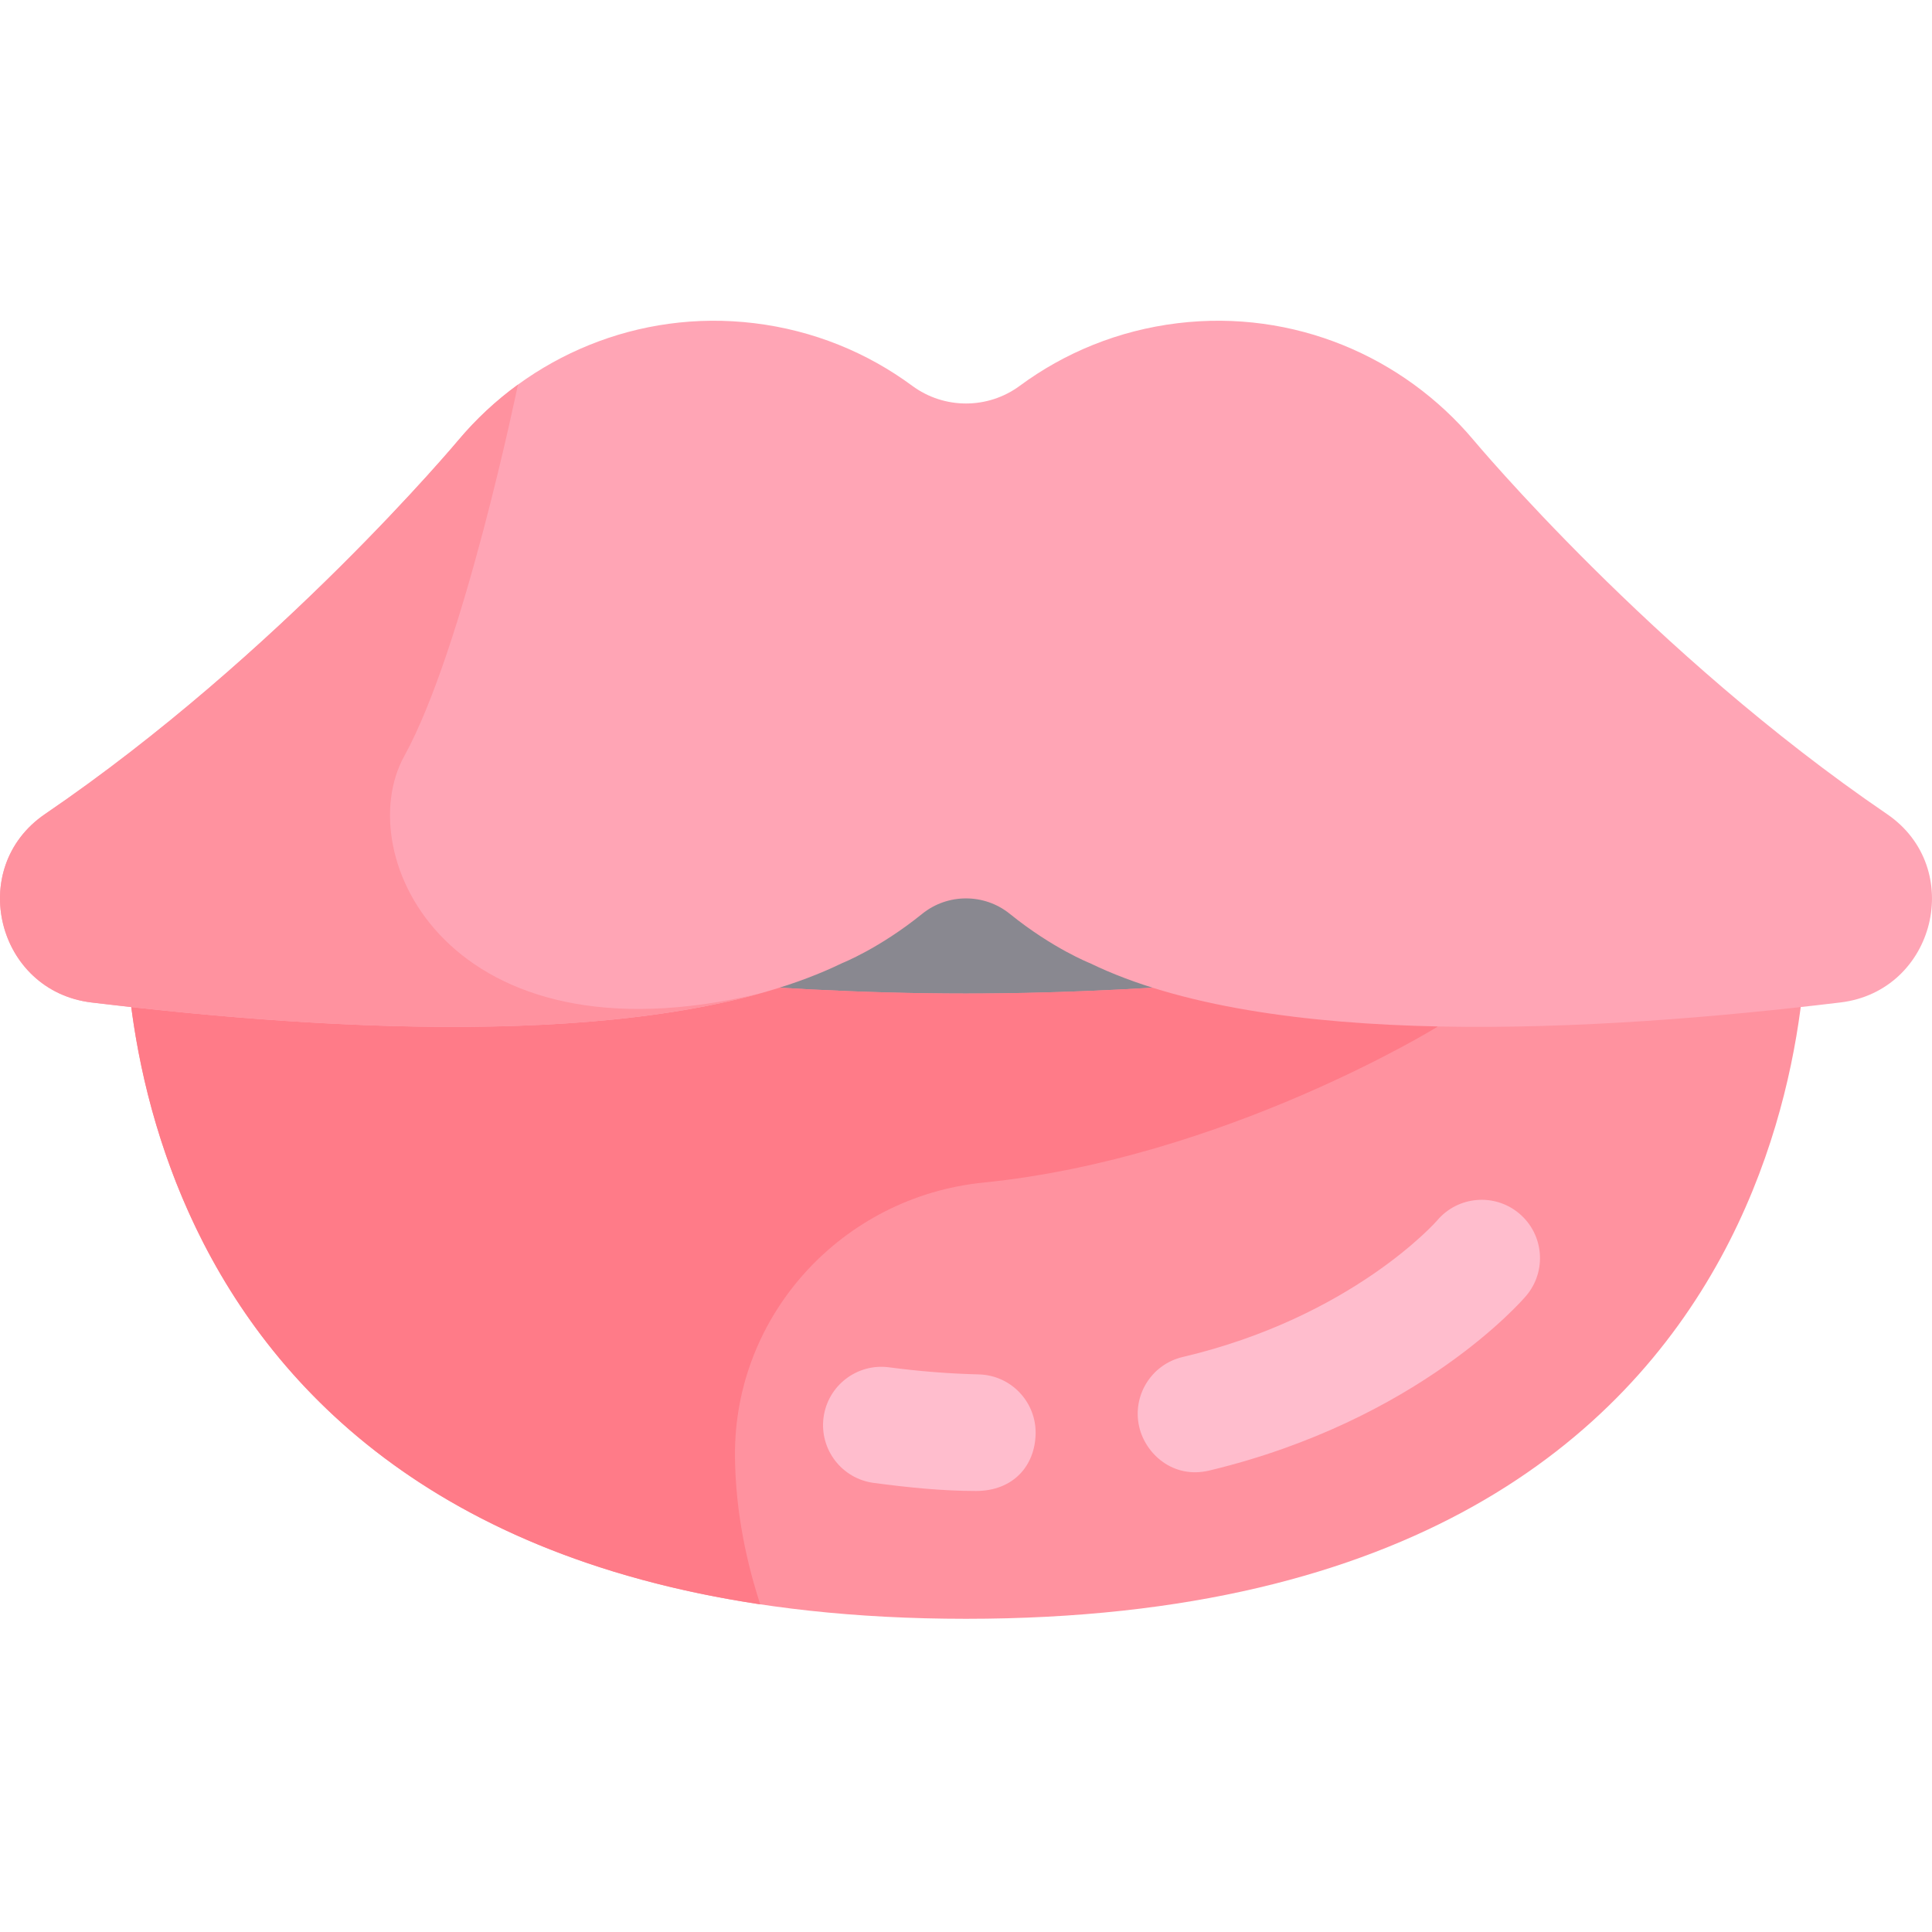 <svg height="511pt" viewBox="0 -84 512 511" width="511pt" xmlns="http://www.w3.org/2000/svg"><path d="m143.242 94.066h225.516v147.406h-225.516zm0 0" fill="#898890"/><path d="m33.344 153.324s112.176 25.477 222.656 25.477c110.477 0 222.652-25.477 222.652-25.477s13.727 191.176-222.652 191.176c-236.379 0-222.656-191.176-222.656-191.176zm0 0" fill="#ff929f"/><path d="m256 178.801c-110.48 0-222.656-25.477-222.656-25.477s-11.5 160.34 168.117 187.34c-4.652-14.34-6.582-27.453-6.684-39.238-.32-37.465 28.492-68.754 65.77-72.52 64-6.461 120.355-41.273 120.355-41.273v-17.645c-37.195 4.82-81.18 8.812-124.902 8.812zm0 0" fill="#ff7b88"/><path d="m500.055 131.223c-62.238-42.395-109.551-99.109-109.551-99.105-18.59-22.105-47.598-34.699-78.41-30.969-15.715 1.906-29.965 7.82-41.852 16.598-8.453 6.242-20.027 6.242-28.484 0-11.887-8.777-26.137-14.691-41.852-16.598-30.812-3.73-59.82 8.863-78.406 30.969-.004-.004-47.32 56.711-109.555 99.105-20.918 14.25-12.82 46.906 12.309 49.938 65.125 7.859 151.52 12.602 198.898-10.41 0 0 9.879-3.887 21.238-13.074 6.75-5.457 16.473-5.457 23.219 0 11.359 9.188 21.238 13.074 21.238 13.074 47.379 23.012 133.773 18.27 198.902 10.41 25.125-3.031 33.223-35.688 12.305-49.938zm0 0" fill="#ffa5b5"/><path d="m301.918 293.703c-1.957-8.309 3.195-16.629 11.5-18.582 44.863-10.559 67.207-35.906 67.422-36.16 5.492-6.527 15.242-7.367 21.77-1.871 6.531 5.496 7.367 15.246 1.871 21.773-1.137 1.355-28.594 33.039-83.98 46.34-9.598 2.305-16.906-4.383-18.582-11.5zm0 0" fill="#ffbdcd"/><path d="m107.117 115.91c15.84-28.75 30.145-98.488 30.145-98.488-5.816 4.234-11.117 9.176-15.766 14.703 0 0-47.316 56.711-109.551 99.109-20.918 14.25-12.82 46.906 12.309 49.938 56.109 6.77 127.984 11.223 177.117-2.387-82.699 19.727-108.641-36.762-94.254-62.875zm0 0" fill="#ff929f"/><path d="m258.633 310.625c-8.844 0-17.957-.926-27.09-2.137-8.461-1.121-14.414-8.887-13.293-17.348s8.891-14.406 17.348-13.289c8.035 1.062 16.031 1.695 23.766 1.879 8.535.199 15.285 7.281 15.086 15.812-.199 8.406-5.91 15.082-15.816 15.082zm0 0" fill="#ffbdcd"/></svg>